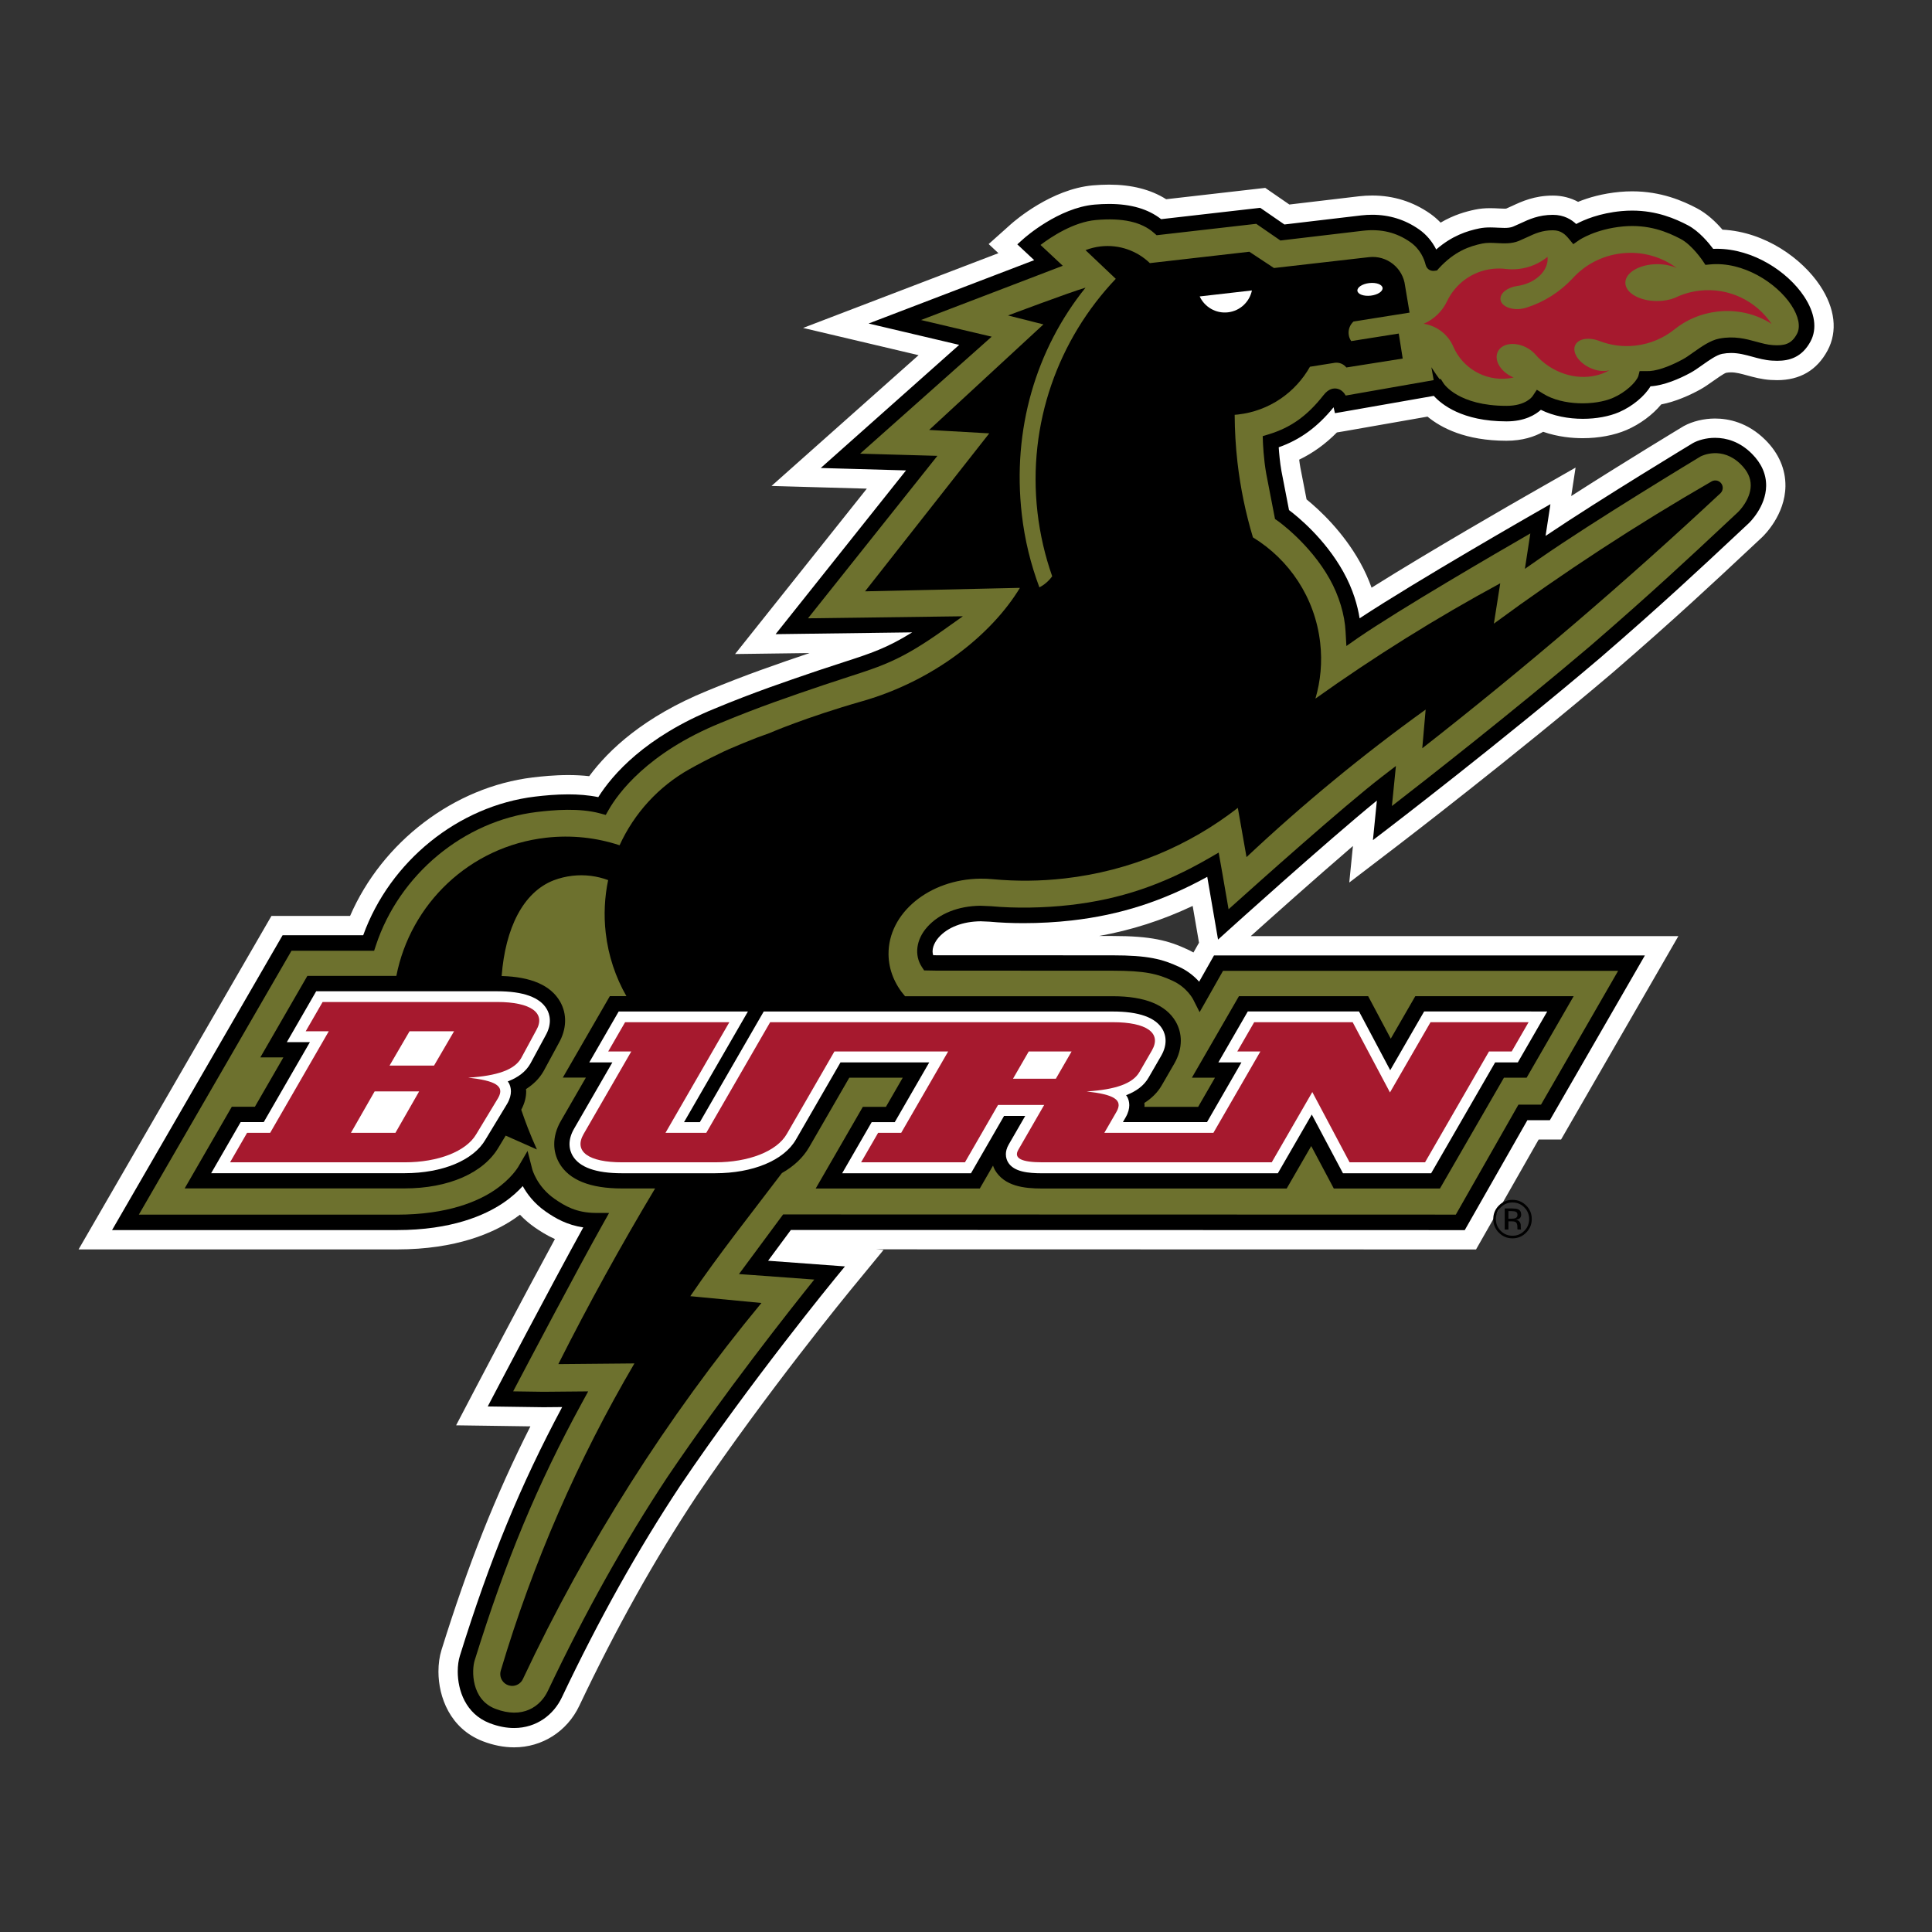 <?xml version="1.0" encoding="utf-8"?>
<!-- Generator: Adobe Illustrator 14.0.0, SVG Export Plug-In . SVG Version: 6.00 Build 43363)  -->
<!DOCTYPE svg PUBLIC "-//W3C//DTD SVG 1.1//EN" "http://www.w3.org/Graphics/SVG/1.1/DTD/svg11.dtd">
<svg version="1.1" id="Layer_1" xmlns="http://www.w3.org/2000/svg" xmlns:xlink="http://www.w3.org/1999/xlink" x="0px" y="0px"
	 width="200px" height="200px" viewBox="0 0 200 200" enable-background="new 0 0 200 200" xml:space="preserve">
<rect x="0" y="0" width="200" height="200" fill="#333333" stroke="none"/>
<g id="Content">
	<g>
		<g>
			<path d="M53.223,179.883c-0.938,0-1.91-0.191-2.89-0.568c-2.907-1.121-3.943-3.979-3.943-6.275c0-0.698,0.092-1.363,0.266-1.922
				c2.972-9.549,5.88-16.758,9.88-24.442l-0.261,0.002l-7.417-0.104l1.359-2.595c0.579-1.104,5.409-10.308,8.656-16.237
				c-1.222-0.38-2.165-0.956-2.952-1.507c-0.761-0.527-1.419-1.157-1.969-1.881c-0.398,0.354-0.824,0.685-1.273,0.988
				c-2.014,1.368-5.659,2.998-11.591,2.998H9.867l18.811-32.521h8.23c3.045-7.652,10.337-13.378,18.36-14.344
				c0.851-0.103,2.146-0.239,3.56-0.239c0.944,0,1.827,0.063,2.634,0.186c1.845-2.682,5.4-6.236,12.133-8.984
				c4.106-1.707,7.533-2.868,10.848-3.991l2.578-0.848c1.198-0.386,2.186-0.705,3.134-1.077l-11.96,0.157l13.569-17.038
				l-9.346-0.264l14.776-13.143l-10.667-2.515l18.681-7.149l-1.379-1.29l1.47-1.313c0.393-0.35,3.947-3.434,7.93-3.783
				c0.545-0.048,1.076-0.072,1.578-0.072c2.326,0,4.188,0.503,5.674,1.535l10.242-1.172l2.498,1.723l7.596-0.898
				c0.42-0.047,0.834-0.071,1.236-0.071c1.998,0,3.827,0.574,5.438,1.707c0.548,0.384,1.036,0.864,1.446,1.414
				c1.539-1.079,2.977-1.477,3.982-1.686c0.406-0.084,0.846-0.125,1.339-0.125c0.298,0,0.582,0.014,0.854,0.028
				c0.221,0.011,0.43,0.022,0.625,0.022c0.244,0,0.417-0.02,0.514-0.059l0.73-0.327c0.916-0.427,2.074-0.968,3.773-0.968
				c0.941,0,1.791,0.259,2.535,0.771c1.035-0.474,2.538-0.976,4.491-1.156c0.403-0.038,0.796-0.055,1.176-0.055
				c2.792,0,4.892,0.93,6.226,1.63c1.104,0.577,2.049,1.585,2.646,2.324c4.278,0.049,8.048,2.804,9.752,5.365
				c1.351,2.028,1.604,4.048,0.728,5.688c-0.918,1.711-2.338,2.542-4.338,2.542c-0.205,0-0.406-0.008-0.606-0.021
				c-0.829-0.054-1.571-0.257-2.226-0.436c-0.695-0.19-1.291-0.353-1.939-0.353c-0.246,0-0.486,0.023-0.734,0.071
				c-0.361,0.069-1.154,0.631-1.68,1.002c-0.456,0.322-0.883,0.623-1.311,0.855c-1.051,0.571-2.561,1.258-4.05,1.468
				c-0.776,1.053-2.069,2.06-3.429,2.647c-1.15,0.497-2.622,0.771-4.143,0.771c-1.092,0-2.657-0.142-4.207-0.771
				c-0.787,0.537-1.979,1.037-3.695,1.037c-4.313,0-6.689-1.46-7.871-2.565l-8.971,1.573l-1.199,0.203
				c-1.348,1.413-2.807,2.431-4.485,3.135c0.048,0.487,0.114,1.074,0.214,1.62l0.709,3.656c1.131,0.893,3.75,3.178,5.58,6.453
				c0.66,1.185,1.161,2.418,1.495,3.682c6.259-4.001,16.673-9.961,17.144-10.23l3.24-1.851l-0.478,3.101
				c5.708-3.732,13.074-8.183,13.42-8.392c0.808-0.442,1.813-0.683,2.801-0.683c1.177,0,2.913,0.336,4.515,1.937
				c1.194,1.196,1.791,2.562,1.771,4.06c-0.038,2.601-2.026,4.491-2.11,4.57l-1.354,1.267c-3.432,3.213-7.7,7.211-14.051,12.693
				c-10.207,8.674-22.004,17.707-22.118,17.794l-3.296,2.52l0.396-3.96c-5.354,4.521-13.088,11.497-13.453,11.828l-0.971,0.876
				h45.137l-10.987,19.053h-2.324l-6.483,11.381c0,0-63.513-0.016-69.839-0.016l-0.977,1.32l8.07,0.594l-2.204,2.683
				c-0.086,0.104-8.751,10.681-16.01,21.424c-4.376,6.613-8.367,13.75-12.193,21.812C57.973,178.454,55.734,179.883,53.223,179.883z
				 M115.16,97.892c3.854,0,5.498,0.437,7.352,1.298c0.49,0.228,0.952,0.508,1.381,0.839l1.203-2.125h0.098
				c0,0-0.639-3.702-0.967-5.608c-4.307,2.199-8.414,3.437-13.144,3.978c-1.646,0.188-3.421,0.287-5.135,0.287
				c-1.269,0-2.479-0.053-3.595-0.157l-0.884-0.037c-1.512,0.019-2.79,0.492-3.542,1.332c-0.045,0.05-0.096,0.114-0.146,0.188
				L115.16,97.892z"/>
			<path fill="#FFFFFF" d="M114.805,21.113c2.287,0,4.06,0.529,5.396,1.574c0.561-0.064,10.26-1.174,10.26-1.174
				s2.098,1.447,2.501,1.725c0.558-0.066,7.97-0.942,7.97-0.942c0.379-0.043,0.752-0.064,1.119-0.064
				c1.789,0,3.422,0.511,4.863,1.525c0.757,0.532,1.352,1.25,1.762,2.07c1.641-1.431,3.211-1.925,4.447-2.18
				c0.389-0.08,0.77-0.104,1.134-0.104c0.278,0,0.548,0.014,0.804,0.027c0.238,0.013,0.465,0.024,0.679,0.024
				c0.336,0,0.636-0.03,0.89-0.133l0.764-0.34c0.885-0.413,1.891-0.881,3.365-0.881c1.165,0,1.934,0.505,2.407,0.949
				c0.813-0.436,2.414-1.126,4.711-1.338c0.373-0.035,0.733-0.05,1.084-0.05c2.544,0,4.478,0.843,5.763,1.516
				c1.161,0.609,2.163,1.826,2.625,2.445c0.122-0.005,0.244-0.008,0.367-0.008c3.783,0,7.348,2.381,9.035,4.919
				c1.135,1.707,1.376,3.362,0.68,4.662c-0.898,1.674-2.21,2.015-3.457,2.015c-0.184,0-0.363-0.007-0.543-0.019
				c-0.729-0.046-1.389-0.228-2.025-0.402c-0.725-0.198-1.418-0.388-2.202-0.388c-0.293,0-0.599,0.027-0.925,0.089
				c-0.573,0.11-1.368,0.673-2.07,1.169c-0.428,0.302-0.831,0.587-1.207,0.792c-1.143,0.62-2.729,1.311-4.143,1.401
				c-0.601,1.012-1.873,2.078-3.254,2.675c-1.02,0.439-2.354,0.689-3.744,0.689c-1.487,0-3.043-0.285-4.35-0.93
				c-0.572,0.516-1.683,1.195-3.557,1.195c-4.604,0-6.753-1.78-7.526-2.641c-0.848,0.148-9.485,1.664-9.485,1.664l-0.75,0.127
				c0,0-0.101-0.43-0.141-0.609c-1.671,2.05-3.456,3.354-5.68,4.141c0.04,0.607,0.125,1.584,0.283,2.463
				c0,0,0.684,3.514,0.783,4.038c0.875,0.657,3.693,2.939,5.615,6.379c1.039,1.859,1.494,3.567,1.693,4.824
				c6.078-3.998,18.188-10.919,18.316-10.993l1.438-0.822c0,0-0.378,2.463-0.504,3.286c5.906-3.968,15.146-9.542,15.271-9.619
				c0.5-0.273,1.32-0.536,2.278-0.535c1.175,0,2.558,0.394,3.806,1.643c0.998,0.998,1.494,2.121,1.479,3.339
				c-0.031,2.162-1.718,3.782-1.794,3.854l-1.354,1.267c-3.429,3.209-7.692,7.204-14.021,12.666
				c-10.235,8.698-21.955,17.667-22.072,17.756l-1.465,1.12c0,0,0.298-2.975,0.41-4.096c-5.303,4.33-15.256,13.32-15.365,13.419
				l-1.078,0.974c0,0-1.091-6.33-1.117-6.496c-4.611,2.526-8.979,3.938-14.01,4.514c-1.632,0.187-3.355,0.281-5.021,0.281
				c-1.219,0-2.406-0.051-3.502-0.153l-0.932-0.041c-1.852,0.022-3.39,0.613-4.331,1.664c-0.133,0.148-0.64,0.76-0.64,1.453
				c0,0.129,0.022,0.262,0.063,0.395c0.161,0.003,0.334,0.006,0.334,0.006l18.218,0.006c3.688,0,5.173,0.389,6.93,1.205
				c0.926,0.429,1.592,1.013,2.051,1.525c0.567-1.003,1.537-2.717,1.537-2.717h44.605l-9.836,17.053c0,0-1.731,0-2.327,0
				c-0.429,0.752-6.484,11.381-6.484,11.381s-68.964-0.016-69.761-0.016c-0.3,0.406-1.477,1.994-2.356,3.185
				c1.928,0.142,7.956,0.587,7.956,0.587l-0.979,1.19c-0.087,0.104-8.772,10.704-16.066,21.499
				c-4.408,6.66-8.42,13.837-12.268,21.941c-0.831,1.748-2.582,3.155-4.939,3.155c-0.781,0-1.627-0.153-2.529-0.502
				c-2.503-0.966-3.303-3.424-3.303-5.344c0-0.621,0.084-1.187,0.221-1.625c3.129-10.052,6.246-17.621,10.591-25.755
				c-0.938,0.008-1.938,0.018-1.938,0.018l-5.768-0.081l0.604-1.151c0.063-0.12,5.946-11.342,9.286-17.383
				c-1.654-0.244-2.853-0.918-3.895-1.646c-1.202-0.837-1.935-1.837-2.372-2.63c-0.465,0.512-1.116,1.127-2.004,1.729
				c-1.898,1.289-5.352,2.824-11.029,2.824H11.601l17.654-30.521c0,0,7.374,0,8.344,0c2.763-7.655,9.833-13.394,17.79-14.352
				c0.97-0.117,2.174-0.232,3.439-0.232c1.025,0,2.091,0.076,3.106,0.286c1.477-2.344,4.85-6.225,12.039-9.159
				c4.086-1.699,7.501-2.855,10.804-3.974l2.556-0.84c2.792-0.9,4.495-1.463,7.094-3.083c-3.651,0.05-14.137,0.187-14.137,0.187
				s11.792-14.805,13.502-16.952c-2.099-0.06-8.828-0.25-8.828-0.25s12.394-11.023,14.331-12.746
				c-2.017-0.476-9.377-2.211-9.377-2.211s15.096-5.777,17.141-6.559c-0.551-0.515-1.748-1.635-1.748-1.635l0.651-0.583
				c0.147-0.131,3.629-3.207,7.351-3.533C113.832,21.136,114.329,21.113,114.805,21.113 M114.805,19.113
				c-0.531,0-1.092,0.026-1.668,0.076c-4.296,0.377-8.088,3.66-8.506,4.033l-0.652,0.584l-1.633,1.458l1.01,0.944l-14.151,5.416
				l-6.07,2.323l6.326,1.492l5.631,1.328L83.635,46.955l-3.768,3.351l5.041,0.143l4.825,0.136l-11.008,13.82l-2.629,3.301
				l4.22-0.056l3.493-0.046c-3.251,1.102-6.602,2.247-10.604,3.911c-6.535,2.667-10.194,6.104-12.208,8.835
				c-0.683-0.077-1.408-0.116-2.169-0.116c-1.467,0-2.802,0.141-3.679,0.247c-8.155,0.982-15.587,6.67-18.908,14.337h-6.986h-1.154
				l-0.578,0.999L9.869,126.338l-1.736,3.001H11.6h29.487c6.187,0,10.024-1.725,12.153-3.171c0.2-0.136,0.395-0.275,0.586-0.421
				c0.457,0.481,0.966,0.919,1.523,1.308c0.57,0.397,1.26,0.836,2.096,1.211c-3.378,6.211-8.063,15.146-8.116,15.246l-0.604,1.153
				l-1.51,2.883l3.254,0.045l4.438,0.063c-3.624,7.171-6.442,14.281-9.208,23.162c-0.204,0.654-0.311,1.422-0.311,2.22
				c0,2.63,1.204,5.905,4.583,7.21c1.096,0.422,2.189,0.636,3.25,0.636c2.902,0,5.486-1.647,6.746-4.299
				c3.807-8.019,7.774-15.114,12.129-21.696c7.275-10.767,15.857-21.228,15.943-21.332l0.98-1.191l2.448-2.98l-0.765-0.057
				c18.772,0.005,60.933,0.014,60.933,0.014l1.162,0.001l0.576-1.011l5.908-10.371h1.166h1.154l0.578-1.001l9.834-17.053l1.729-3
				h-3.462h-40.806c1.965-1.764,6.578-5.89,10.58-9.331l-0.379,3.782l3.664-2.801l1.465-1.12
				c0.119-0.091,11.949-9.151,22.152-17.821c6.366-5.496,10.646-9.504,14.086-12.725l1.359-1.271
				c0.248-0.235,2.385-2.334,2.426-5.286c0.023-1.754-0.689-3.408-2.063-4.781c-1.844-1.842-3.854-2.229-5.222-2.229
				c-1.149,0-2.332,0.284-3.237,0.781l-0.035,0.019l-0.032,0.02c-0.071,0.043-6.132,3.7-11.587,7.204l0.451-2.945l-3.599,2.054
				l-1.438,0.822c-1.123,0.642-9.961,5.709-16.082,9.556c-0.316-0.895-0.715-1.772-1.19-2.625c-1.759-3.148-4.149-5.384-5.54-6.517
				l-0.643-3.306c-0.047-0.259-0.088-0.535-0.119-0.804c1.432-0.691,2.711-1.615,3.902-2.817l0.119-0.021l0.75-0.126l8.512-1.493
				c1.41,1.165,3.947,2.498,8.17,2.498c1.658,0,2.902-0.417,3.806-0.927c1.531,0.535,3.024,0.662,4.101,0.662
				c1.65,0,3.264-0.303,4.537-0.853c1.394-0.602,2.69-1.57,3.581-2.643c1.494-0.286,2.945-0.951,3.978-1.511
				c0.481-0.262,0.953-0.595,1.408-0.917c0.369-0.262,1.051-0.743,1.326-0.844c0.174-0.031,0.342-0.047,0.514-0.047
				c0.516,0,1.023,0.14,1.671,0.316c0.702,0.192,1.497,0.41,2.43,0.47c0.222,0.014,0.445,0.022,0.671,0.022
				c2.369,0,4.125-1.032,5.219-3.068c1.063-1.981,0.787-4.366-0.773-6.716c-1.844-2.77-5.641-5.564-10.104-5.796
				c-0.692-0.804-1.604-1.669-2.664-2.224c-1.429-0.749-3.677-1.744-6.688-1.744c-0.418,0-0.846,0.02-1.27,0.059
				c-1.797,0.166-3.244,0.589-4.323,1.03c-0.791-0.427-1.675-0.648-2.609-0.648c-1.92,0-3.244,0.617-4.212,1.068l-0.627,0.28
				c-0.031,0.003-0.088,0.006-0.182,0.006c-0.18,0-0.37-0.011-0.573-0.021c-0.287-0.015-0.593-0.03-0.905-0.03
				c-0.563,0-1.064,0.047-1.539,0.146c-0.932,0.192-2.197,0.534-3.586,1.35c-0.328-0.341-0.686-0.649-1.064-0.917
				c-1.785-1.254-3.81-1.889-6.017-1.889c-0.438,0-0.896,0.026-1.346,0.077l-7.229,0.855l-1.881-1.296l-0.617-0.426l-0.744,0.085
				l-9.512,1.089C119.13,19.618,117.145,19.113,114.805,19.113L114.805,19.113z M113.771,96.892
				c3.357-0.601,6.522-1.616,9.694-3.111l0.656,3.809l-0.188,0.331l-0.387,0.682c-0.201-0.115-0.406-0.221-0.619-0.319
				c-1.984-0.922-3.73-1.391-7.771-1.391L113.771,96.892L113.771,96.892z"/>
		</g>
		<path fill="#6D712E" d="M185.416,31.557c-1.512-2.273-4.968-4.512-8.393-4.183l-0.479,0.045l-0.265-0.401
			c-0.012-0.017-1.107-1.66-2.305-2.287c-1.39-0.729-3.32-1.533-5.953-1.29c-2.863,0.264-4.531,1.403-4.549,1.415l-0.605,0.421
			l-0.469-0.569c-0.349-0.421-0.789-0.87-1.645-0.87c-1.123,0-1.852,0.339-2.689,0.731l-0.834,0.372
			c-0.744,0.303-1.514,0.263-2.254,0.225c-0.539-0.028-1.047-0.054-1.529,0.046c-1.303,0.27-2.854,0.785-4.493,2.564l-0.2,0.224
			l-0.293,0.036c-0.262,0.032-0.743-0.07-0.887-0.652c-0.135-0.546-0.52-1.575-1.579-2.32c-1.431-1.004-3.027-1.39-4.88-1.18
			l-8.565,1.013c0,0-2.102-1.45-2.504-1.727c-0.562,0.064-10.313,1.181-10.313,1.181l-0.269-0.237
			c-1.286-1.143-3.253-1.581-6.012-1.338c-2.31,0.203-4.623,1.738-5.737,2.582c0.605,0.566,2.305,2.155,2.305,2.155
			s-11.188,4.281-14.673,5.615c2.457,0.58,7.313,1.725,7.313,1.725S91.44,44.83,89.041,46.963c2.331,0.066,7.998,0.226,7.998,0.226
			S85.431,61.763,83.644,64.007c2.665-0.035,16.032-0.21,16.032-0.21l-2.095,1.486c-4.242,3.009-6.201,3.641-9.758,4.789
			l-2.534,0.833c-3.429,1.162-6.667,2.258-10.708,3.938c-7.566,3.088-10.609,7.31-11.566,8.982l-0.307,0.536L62.112,84.2
			c-2.141-0.577-4.754-0.358-6.534-0.143c-7.544,0.908-14.242,6.459-16.666,13.813l-0.181,0.55c0,0-7.731,0-8.555,0
			c-0.431,0.744-14.546,25.146-15.804,27.321c2.506,0,26.714,0,26.714,0c5.271,0,8.418-1.386,10.13-2.55
			c1.689-1.146,2.405-2.354,2.413-2.366l0.985-1.683l0.483,1.889c0.004,0.018,0.477,1.796,2.308,3.07
			c1.058,0.735,2.26,1.457,4.286,1.461l1.362,0.004l-0.667,1.188c-2.599,4.631-7.549,14.016-9.265,17.278
			c1.303,0.019,3.145,0.045,3.145,0.045l4.623-0.042l-0.652,1.195c-4.636,8.498-7.853,16.224-11.102,26.658
			c-0.31,0.995-0.38,4.03,2.131,5.002c2.848,1.099,4.682-0.235,5.448-1.851c3.879-8.173,7.929-15.415,12.383-22.146
			c5.914-8.75,12.721-17.354,15.194-20.433c-1.982-0.146-6.34-0.466-6.34-0.466l-1.455-0.1l4.57-6.176
			c0,0,68.721,0.018,69.638,0.018c0.429-0.754,6.483-11.383,6.483-11.383s1.739,0,2.336,0c0.4-0.697,6.845-11.869,7.986-13.854
			c-2.563,0-40.021,0-40.902,0c-0.355,0.629-1.688,2.982-1.688,2.982l-0.737,1.297l-0.675-1.334
			c-0.007-0.014-0.631-1.225-2.094-1.902c-1.571-0.73-2.849-1.056-6.256-1.056c0,0-18.219-0.006-18.234-0.007l-1.258-0.023
			l-0.232-0.351c-0.814-1.232-0.596-2.859,0.557-4.146c1.244-1.39,3.199-2.17,5.505-2.197l1.103,0.048
			c2.48,0.231,5.467,0.186,8.188-0.125c5.159-0.59,9.596-2.087,14.382-4.855l0.988-0.572l0.38,2.142c0,0,0.385,2.232,0.644,3.725
			c3.094-2.78,11.949-10.695,15.854-13.702l1.469-1.131c0,0-0.302,3.01-0.415,4.147c3.459-2.677,12.462-9.709,20.536-16.57
			c6.298-5.437,10.551-9.419,13.968-12.619l1.351-1.263c0.014-0.012,1.274-1.24,1.291-2.722c0-0.009,0-0.019,0-0.028
			c0-0.766-0.33-1.469-1.01-2.149c-1.955-1.957-4.063-0.9-4.184-0.836c-0.344,0.207-11.094,6.698-16.657,10.57l-1.528,1.065
			c0,0,0.422-2.756,0.563-3.666c-3.675,2.119-13.434,7.793-17.872,10.836l-1.17,0.818l-0.085-1.498
			c-0.084-1.739-0.682-3.716-1.635-5.423c-2.063-3.693-5.368-6.02-5.401-6.043l-0.267-0.181l-0.908-4.687
			c-0.273-1.505-0.342-3.207-0.344-3.278l-0.022-0.617l0.591-0.179c2.312-0.699,4.021-1.917,5.711-4.073
			c0.537-0.687,1.072-0.734,1.428-0.652c0.416,0.096,0.688,0.395,0.86,0.703c1.021-0.179,7.843-1.375,9.108-1.597l-0.237-1.336
			c0,0,0.404,0.651,0.847,1.236l0.123-0.019l0.287,0.448c0.063,0.095,1.555,2.334,6.521,2.334c2.004,0,2.675-0.967,2.701-1.008
			l0.438-0.658l0.657,0.409c2.014,1.253,5.355,1.236,7.215,0.434c1.326-0.573,2.398-1.615,2.633-2.252l0.133-0.522h0.713
			c0.897,0.042,2.244-0.398,3.789-1.238c0.293-0.16,0.66-0.418,1.047-0.693c0.834-0.59,1.779-1.258,2.693-1.434
			c1.563-0.3,2.777,0.034,3.85,0.327c0.59,0.161,1.145,0.313,1.707,0.349c1.171,0.075,1.914-0.087,2.488-1.158
			C186.417,33.832,186.197,32.731,185.416,31.557z"/>
		<path d="M178.122,51.039c0.153-0.16,0.239-0.385,0.212-0.623c-0.049-0.422-0.432-0.726-0.854-0.677
			c-0.099,0.011-0.188,0.041-0.271,0.083c-7.817,4.505-15.353,9.43-22.563,14.737l0.658-4.176
			c-6.646,3.597-13.031,7.588-19.131,11.937c0.533-1.826,0.723-3.785,0.49-5.793c-0.536-4.691-3.223-8.611-6.959-10.898
			c-0.752-2.496-1.293-5.094-1.602-7.775c-0.188-1.65-0.281-3.29-0.289-4.913c0.119-0.01,0.236-0.019,0.355-0.032
			c3.251-0.372,5.944-2.294,7.439-4.943l2.592-0.413c0.467-0.052,0.904,0.146,1.176,0.489l5.834-0.925l-0.41-2.587l-4.924,0.78
			c-0.125-0.184-0.214-0.396-0.25-0.63c-0.087-0.54,0.117-1.057,0.493-1.398l5.8-0.919l-0.465-2.774
			c-0.212-1.852-1.885-3.18-3.734-2.968l-9.838,1.125l-2.55-1.686l-10.297,1.178c-1.308-1.262-3.149-1.951-5.097-1.729
			c-0.549,0.063-1.071,0.196-1.563,0.387l3.131,2.969c-5.928,6.241-9.157,14.964-8.104,24.186c0.267,2.301,0.785,4.51,1.522,6.606
			c-0.344,0.477-0.796,0.873-1.325,1.147c-0.896-2.387-1.521-4.919-1.822-7.567c-1.004-8.78,1.465-17.075,6.598-23.458
			c-1.734,0.51-8.02,2.879-8.02,2.879l3.662,0.925L96.186,44.507l6.221,0.355L89.55,61.215l15.79-0.356h0.24
			c-2.907,4.799-8.861,9.598-16.326,11.731c-5.894,1.684-9.594,3.299-9.594,3.299c-0.445,0.155-0.887,0.315-1.326,0.481
			c0,0-2.766,1.078-3.938,1.684c-1.024,0.49-2.029,1.011-3.013,1.563c-3.203,1.795-5.735,4.575-7.244,7.884
			c-2.38-0.787-4.965-1.083-7.62-0.78c-7.923,0.906-14.036,6.873-15.488,14.304h-7.653h-1.56l-4.869,8.435c0,0,1.194,0,2.388,0
			c-1.397,2.421-2.289,3.966-2.95,5.108c-0.375,0-2.389,0-2.389,0l-4.881,8.455h22.766c4.555,0,8.198-1.599,9.745-4.275
			l-0.029,0.049l0.75-1.238l3.231,1.433c-0.328-0.724-0.641-1.466-0.937-2.226c-0.245-0.631-0.47-1.26-0.683-1.887
			c0.378-0.706,0.511-1.35,0.511-1.9c0-0.084-0.011-0.157-0.017-0.238c0.718-0.46,1.35-1.044,1.805-1.834l0.036-0.064l1.57-2.898
			l-0.036,0.064c0.841-1.457,0.894-3.037,0.145-4.337c-0.964-1.669-2.997-2.554-6.043-2.635c0.382-4.954,2.219-8.675,5.388-9.908
			c0.61-0.231,1.259-0.391,1.936-0.469c1.296-0.148,2.556,0.022,3.7,0.448c-0.366,1.753-0.464,3.593-0.25,5.47
			c0.272,2.38,1.025,4.586,2.14,6.542H63.13l-4.868,8.434c0,0,1.195,0,2.388,0c-1.294,2.242-2.596,4.496-2.596,4.496
			c-0.452,0.782-0.68,1.602-0.68,2.391c0,0.688,0.174,1.358,0.525,1.968c1.004,1.739,3.184,2.62,6.479,2.62h3.437
			c-3.552,5.933-6.897,11.992-10.018,18.184l7.879-0.072c-5.837,9.938-10.505,20.608-13.836,31.799
			c-0.046,0.156-0.063,0.324-0.043,0.496c0.077,0.674,0.686,1.157,1.359,1.08c0.437-0.05,0.793-0.322,0.969-0.69
			c6.582-13.997,14.896-27.079,24.697-38.942l-7.362-0.705c3.002-4.406,6.323-8.572,9.484-12.746
			c1.227-0.695,2.194-1.596,2.818-2.676c0,0,3.05-5.281,4.156-7.195c1.272,0,2.883,0,5.534,0c-0.87,1.506-1.273,2.205-1.743,3.019
			c-0.375,0-2.389,0-2.389,0l-4.881,8.454h16.989c0,0,1.201-2.08,1.369-2.372c0.059,0.143,0.1,0.288,0.178,0.426
			c0.991,1.717,3.039,1.946,4.912,1.946h25.31c0,0,1.684-2.914,2.54-4.398c0.762,1.434,2.338,4.398,2.338,4.398h10.988
			c0,0,5.41-9.37,6.625-11.473c0.353,0,2.348,0,2.348,0l4.867-8.436h-4.678H146.51c0,0-1.683,2.916-2.539,4.398
			c-0.762-1.433-2.338-4.398-2.338-4.398h-13.379l-4.87,8.436c0,0,1.195,0,2.39,0c-0.869,1.506-1.271,2.203-1.741,3.019
			c-1.323,0-2.97,0-5.562,0c0.002-0.054,0.012-0.111,0.012-0.163c0-0.085-0.012-0.161-0.018-0.241
			c0.719-0.46,1.35-1.044,1.805-1.834l1.291-2.233c0.449-0.778,0.676-1.592,0.676-2.379c0-0.688-0.174-1.358-0.523-1.967
			c-1.009-1.748-3.199-2.635-6.518-2.635H93.688c-1.06-1.227-1.689-2.715-1.708-4.327c-0.049-4.271,4.203-7.783,9.497-7.843
			c0.443-0.005,0.881,0.014,1.312,0.057c2.428,0.226,4.916,0.207,7.435-0.082c6.779-0.775,12.898-3.396,17.916-7.303l0.9,5.098
			c5.825-5.476,12.02-10.582,18.543-15.275l-0.35,4.007C157.927,69.089,168.234,60.275,178.122,51.039z"/>
		<path d="M158.568,126.193c0-0.551-0.194-1.021-0.584-1.405c-0.392-0.386-0.86-0.581-1.414-0.581c-0.547,0-1.017,0.193-1.403,0.581
			c-0.39,0.39-0.584,0.856-0.584,1.405c0,0.554,0.192,1.023,0.578,1.412c0.388,0.393,0.856,0.588,1.409,0.588
			c0.554,0,1.022-0.195,1.414-0.588C158.374,127.217,158.568,126.746,158.568,126.193z M156.574,124.479
			c0.477,0,0.884,0.168,1.22,0.506c0.335,0.334,0.503,0.738,0.503,1.211c0,0.479-0.168,0.887-0.503,1.222
			c-0.335,0.337-0.741,0.505-1.22,0.505c-0.479,0-0.885-0.168-1.221-0.505c-0.332-0.335-0.5-0.742-0.5-1.222
			c0-0.473,0.168-0.877,0.504-1.211C155.693,124.646,156.1,124.479,156.574,124.479z"/>
		<path d="M155.77,125.102v2.179h0.381v-0.851h0.302c0.2,0,0.343,0.022,0.423,0.068c0.135,0.081,0.203,0.245,0.203,0.494v0.171
			l0.009,0.069c0.002,0.01,0.004,0.018,0.005,0.023c0.002,0.008,0.006,0.016,0.008,0.021h0.373l-0.018-0.026
			c-0.012-0.019-0.02-0.056-0.021-0.112c-0.006-0.057-0.008-0.108-0.008-0.16v-0.158c0-0.107-0.039-0.221-0.117-0.336
			c-0.08-0.112-0.203-0.185-0.373-0.211c0.138-0.021,0.242-0.059,0.318-0.104c0.145-0.093,0.217-0.237,0.217-0.435
			c0-0.274-0.113-0.461-0.34-0.555c-0.127-0.054-0.324-0.078-0.597-0.078H155.77z M157.088,125.771c0,0.166-0.074,0.276-0.225,0.338
			c-0.082,0.031-0.203,0.049-0.365,0.049h-0.348v-0.785h0.328c0.213,0,0.366,0.027,0.463,0.08
			C157.04,125.507,157.088,125.613,157.088,125.771z"/>
		<path d="M102.6,93.816L102.6,93.816L102.6,93.816z"/>
		<path fill="#FFFFFF" d="M56.606,104.468c-0.709-1.229-2.439-1.853-5.141-1.853H33.379h-0.647l-3.041,5.27c0,0,2.251,0,2.388,0
			c-1.282,2.223-4.295,7.439-4.776,8.273c-0.688,0-2.389,0-2.389,0l-3.055,5.291h20.026c3.925,0,7.134-1.336,8.375-3.485
			l2.244-3.705c0.286-0.495,0.386-0.925,0.386-1.284c0-0.339-0.089-0.615-0.195-0.826c-0.037-0.071-0.089-0.135-0.134-0.199
			c1.106-0.424,1.866-1.021,2.333-1.826l1.585-2.93l-0.015,0.027C57.216,105.914,56.876,104.936,56.606,104.468z"/>
		<path fill="#FFFFFF" d="M158.227,104.706h-10.8c0,0-2.347,4.063-3.512,6.082c-1.079-2.032-3.229-6.082-3.229-6.082H129.17
			l-3.044,5.271c0,0,2.252,0,2.39,0c-1.14,1.976-3.125,5.416-3.567,6.184c-0.939,0-6.229,0-8.706,0
			c0.101-0.174,0.283-0.493,0.283-0.493c0.279-0.481,0.377-0.903,0.377-1.259c0-0.342-0.09-0.619-0.195-0.831
			c-0.037-0.073-0.09-0.138-0.137-0.202c1.105-0.422,1.867-1.021,2.332-1.826l1.291-2.234c0.349-0.602,0.466-1.129,0.466-1.573
			c0-0.528-0.166-0.935-0.313-1.188c-0.707-1.224-2.438-1.844-5.146-1.844H79.061c0,0-6.028,10.439-6.612,11.452
			c-0.424,0-0.824,0-1.637,0c1.413-2.445,6.612-11.452,6.612-11.452H64.045l-3.043,5.27c0,0,2.252,0,2.389,0
			c-1.252,2.17-3.966,6.869-3.966,6.869c-0.35,0.605-0.468,1.142-0.468,1.586c0,0.529,0.167,0.937,0.313,1.188
			c0.701,1.215,2.42,1.83,5.108,1.83h9.641c3.925,0,7.134-1.335,8.375-3.485c0,0,4.048-7.01,4.612-7.988c0.954,0,6.659,0,9.188,0
			c-1.14,1.977-3.127,5.416-3.57,6.185c-0.688,0-2.389,0-2.389,0l-3.056,5.291h13.336c0,0,2.896-5.019,3.426-5.937
			c0.514,0,1.136,0,2.19,0c-0.79,1.367-1.709,2.959-1.709,2.959c-0.22,0.381-0.295,0.724-0.295,1.01
			c0,0.357,0.115,0.637,0.215,0.811c0.591,1.021,2.122,1.157,3.546,1.157h24.394c0,0,2.347-4.063,3.513-6.081
			c1.079,2.032,3.229,6.081,3.229,6.081h9.127c0,0,6.039-10.461,6.625-11.476c0.68,0,2.348,0,2.348,0l3.043-5.27L158.227,104.706
			L158.227,104.706z"/>
		<path fill="#FFFFFF" d="M124.191,30.686c0.506,1.092,1.666,1.791,2.928,1.646c1.261-0.145,2.232-1.087,2.479-2.265L124.191,30.686
			z"/>
		
			<ellipse transform="matrix(-0.114 -0.994 0.994 -0.114 128.138 174.327)" fill="#FFFFFF" cx="141.8" cy="30.028" rx="0.655" ry="1.31"/>
		<path fill="#A6192E" d="M175.948,30.088c-0.919,0.105-1.782,0.364-2.568,0.748c-0.521,0.204-1.147,0.324-1.819,0.327
			c-1.818,0.01-3.299-0.837-3.306-1.89c-0.006-1.054,1.466-1.916,3.285-1.926c0.769-0.003,1.474,0.146,2.036,0.398
			c-1.567-1.164-3.588-1.761-5.711-1.518c-2.053,0.235-3.834,1.209-5.094,2.618c-1.283,1.364-2.901,2.411-4.742,2.997
			c-0.19,0.063-0.397,0.108-0.615,0.134c-1.075,0.123-2.01-0.311-2.084-0.968c-0.072-0.634,0.682-1.246,1.701-1.398
			c1.912-0.257,3.316-1.592,3.173-3.022c-0.828,0.669-1.847,1.124-2.981,1.253c-0.455,0.052-0.901,0.05-1.338,0
			c-0.457-0.057-0.926-0.06-1.402-0.005c-2.115,0.243-3.848,1.572-4.694,3.367c-0.49,1.026-1.345,1.856-2.412,2.313
			c1.379,0.209,2.556,1.13,3.091,2.415c0.947,2.146,3.207,3.523,5.658,3.243c0.193-0.021,0.383-0.057,0.566-0.098
			c-0.077-0.033-0.159-0.068-0.237-0.107c-1.188-0.588-1.813-1.742-1.396-2.577c0.414-0.836,1.711-1.036,2.896-0.448
			c0.373,0.185,0.688,0.425,0.938,0.695c0.42,0.498,0.928,0.948,1.517,1.325c2.026,1.301,4.44,1.369,6.188,0.367
			c-0.552,0.159-1.293,0.083-2.02-0.261c-1.184-0.561-1.859-1.61-1.512-2.343c0.326-0.689,1.438-0.855,2.551-0.41
			c1.14,0.432,2.396,0.606,3.689,0.458c1.537-0.176,2.922-0.783,4.045-1.686c1.209-0.976,2.733-1.641,4.438-1.836
			c2.071-0.237,4.044,0.264,5.606,1.277C181.805,31.161,178.979,29.742,175.948,30.088z"/>
		<path fill="#A6192E" d="M55.511,106.654l-1.57,2.9c-0.688,1.188-2.458,1.815-5.466,2.006c2.805,0.313,3.813,0.854,3.089,2.108
			l-2.255,3.728c-1.037,1.797-3.95,2.926-7.405,2.926H23.817l1.761-3.051h2.389l6.069-10.516h-2.388l1.75-3.029h18.086
			C54.939,103.729,56.549,104.855,55.511,106.654z M40.327,110.307h4.606l2.071-3.549h-4.607L40.327,110.307z M40.935,117.271
			l2.455-4.291h-4.607l-2.455,4.291H40.935z"/>
		<path fill="#A6192E" d="M107.908,120.322c-2.176,0-3.001-0.418-2.493-1.295l2.678-4.643h-4.776l-3.426,5.938H89.14l1.762-3.051
			h2.389l4.863-8.424H86.379l-4.935,8.549c-1.038,1.797-3.95,2.926-7.406,2.926h-9.64c-3.456,0-5.033-1.107-3.984-2.926l4.936-8.549
			h-2.389l1.75-3.029h10.792l-6.612,11.453h4.223l6.613-11.453h35.49c3.456,0,5.076,1.105,4.027,2.926l-1.292,2.236
			c-0.688,1.189-2.457,1.816-5.466,2.006c2.805,0.313,3.813,0.856,3.09,2.111l-1.256,2.174h11.291l4.863-8.424h-2.39l1.749-3.029
			h10.193l3.863,7.271l4.199-7.271h10.151l-1.749,3.029h-2.348l-6.623,11.475h-7.809l-3.861-7.272l-4.199,7.272H107.908
			L107.908,120.322z M109.301,111.671l1.629-2.821h-4.437l-1.629,2.821H109.301z"/>
	</g>
</g>
</svg>
